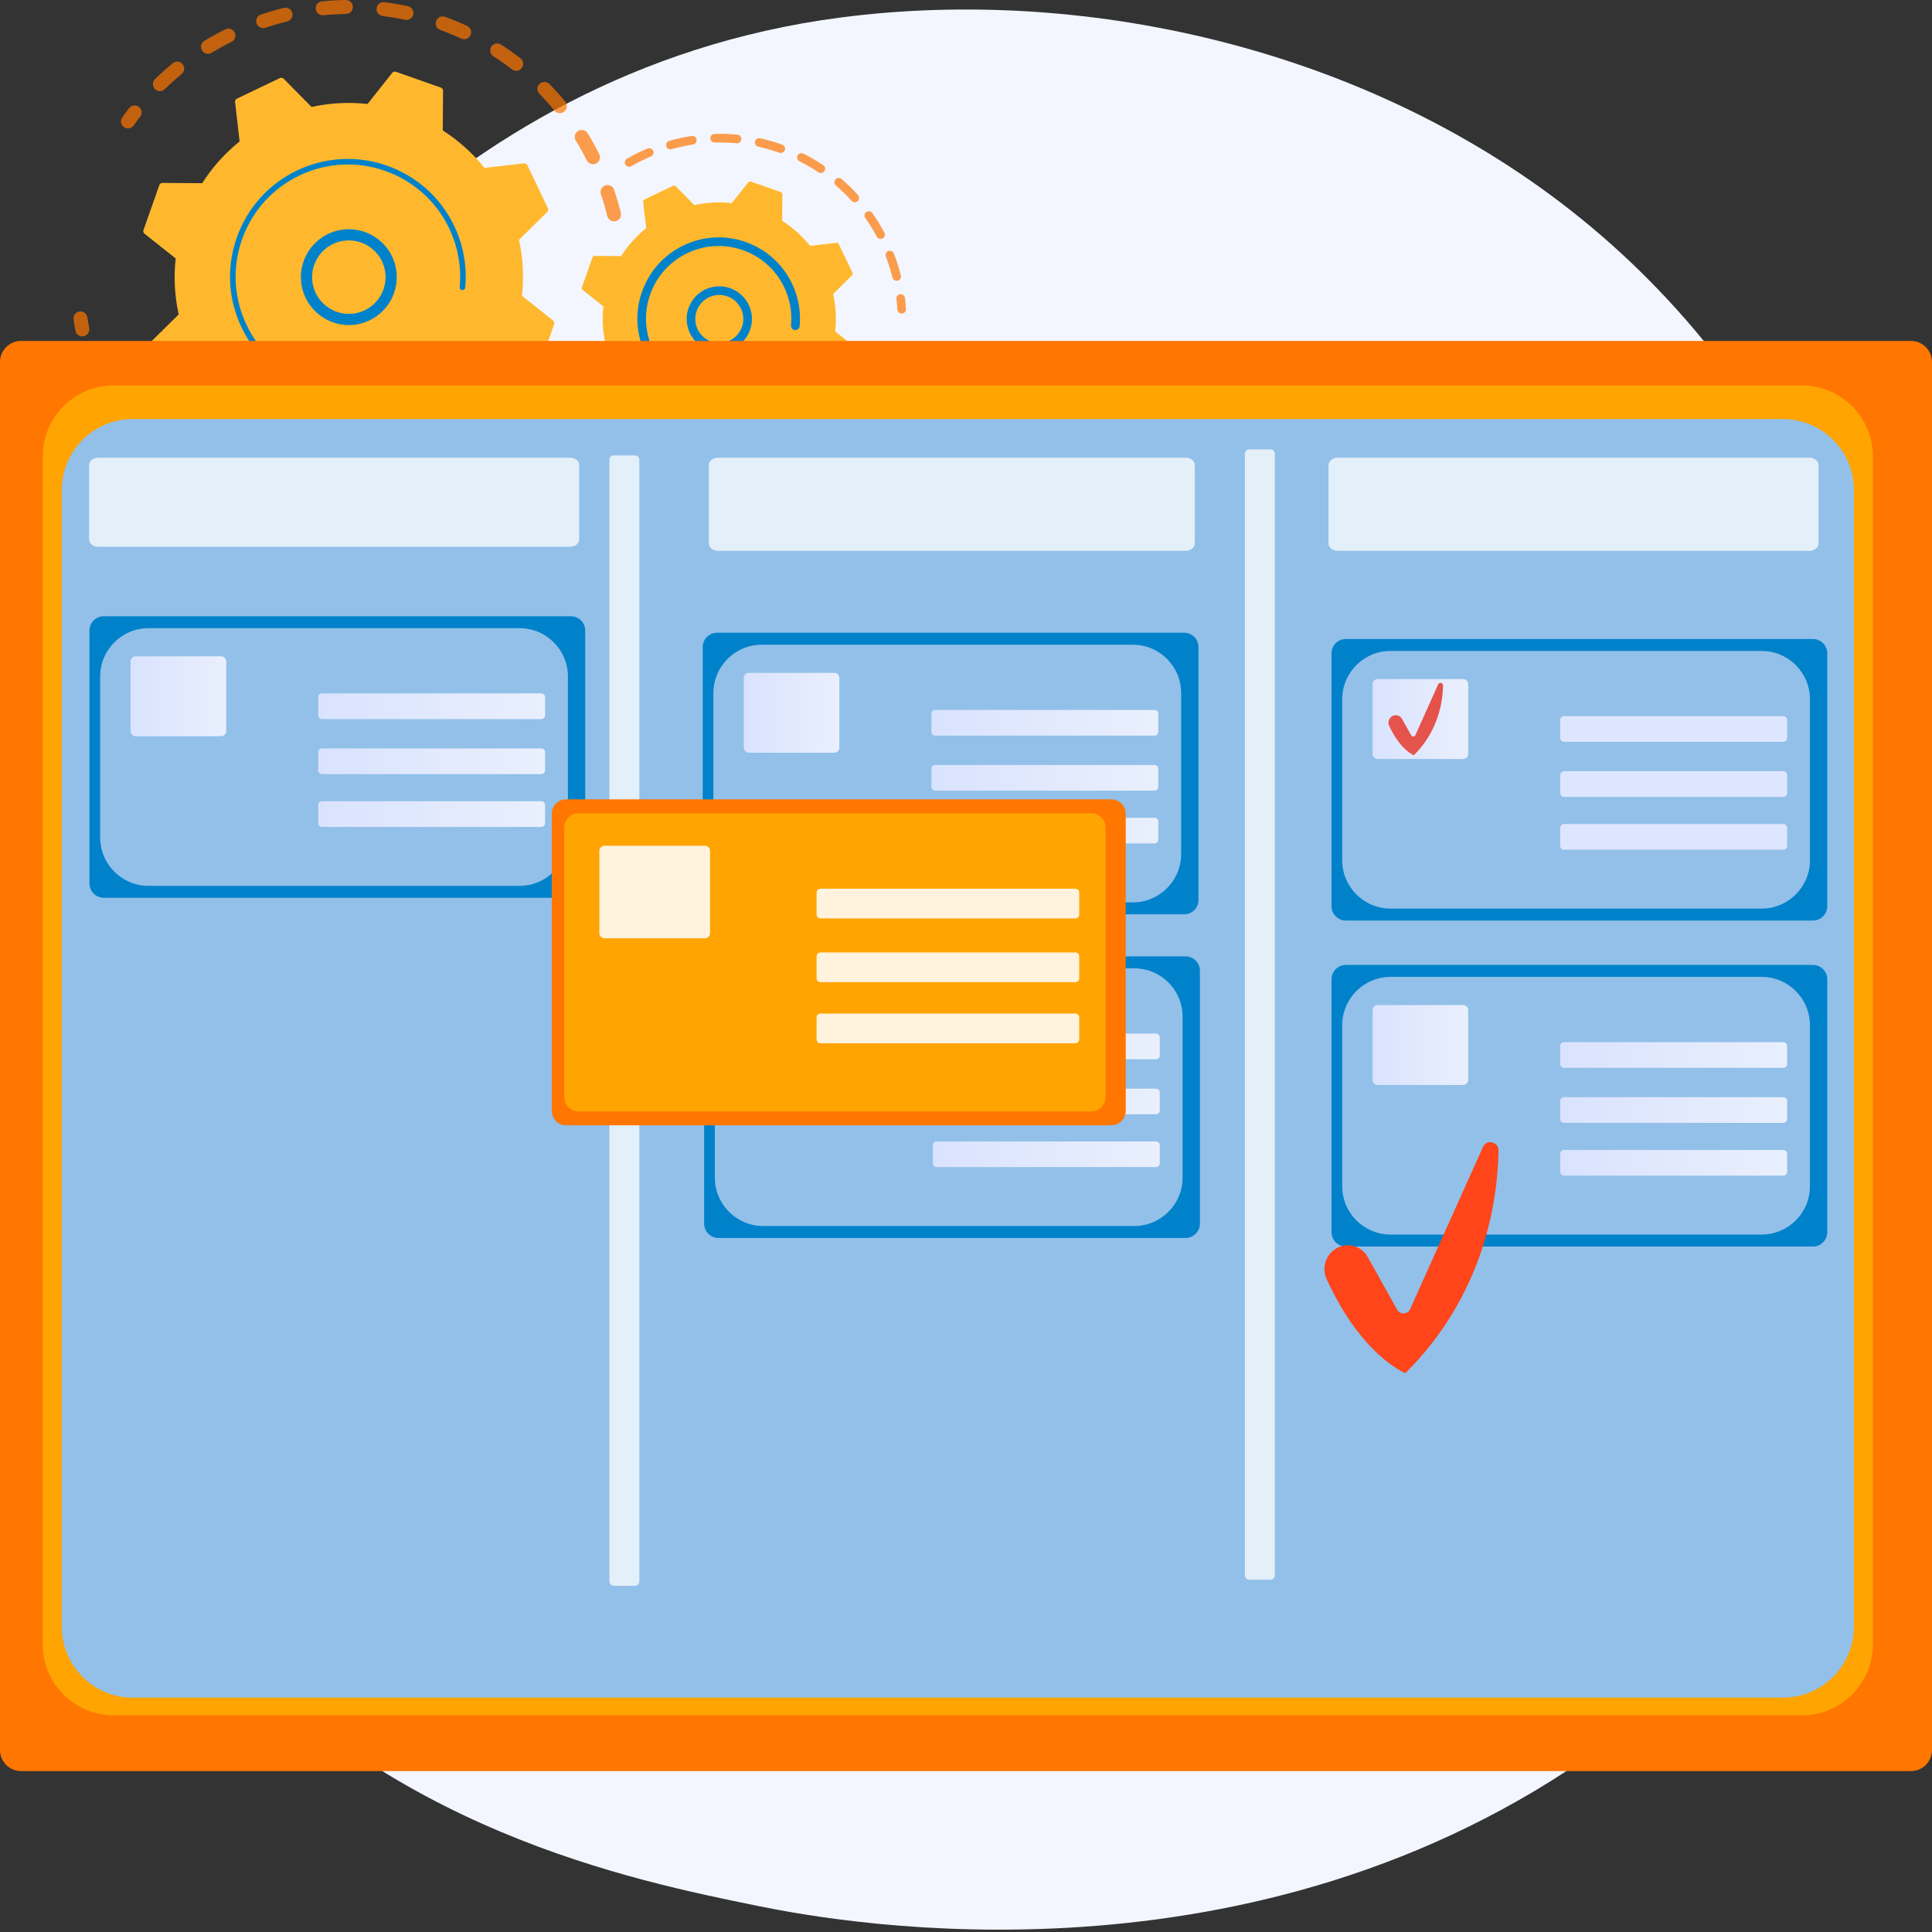 <svg width="477" height="477" viewBox="0 0 477 477" fill="none" xmlns="http://www.w3.org/2000/svg">
<rect x="0" y="0" width="477" height="477" fill="#333333" stroke="none"/>
<path d="M420.954 409.74C411.264 419.941 402.095 426.518 394.852 431.716C309.706 492.809 208.954 475.001 187.542 470.652C155.924 464.23 94.803 451.816 50.615 399.852C-16.238 321.234 -5.828 197.372 46.028 115.611C55.513 100.655 105.617 17.647 207.453 4.336C269.082 -3.721 340.924 12.527 392.949 56.115C502.154 147.608 494.381 332.439 420.954 409.741V409.74Z" fill="#F3F6FF"/>
<g opacity="0.7">
<path d="M152.016 54.598C151.091 54.826 150.156 54.26 149.928 53.334C149.485 51.538 148.958 49.732 148.361 47.969C148.059 47.078 148.528 46.111 149.41 45.792L149.442 45.781C150.344 45.475 151.324 45.958 151.629 46.861C152.258 48.716 152.812 50.617 153.28 52.508C153.493 53.372 153.012 54.247 152.192 54.541C152.136 54.562 152.078 54.581 152.018 54.594L152.016 54.598ZM144.866 39.592C144.034 37.928 143.124 36.285 142.159 34.705C141.663 33.893 141.919 32.831 142.732 32.333C143.55 31.837 144.607 32.093 145.103 32.906C146.119 34.568 147.078 36.298 147.952 38.048C148.378 38.9 148.032 39.937 147.18 40.363C147.118 40.394 147.055 40.421 146.992 40.443C146.181 40.734 145.262 40.382 144.866 39.59V39.592ZM136.902 27.311C135.724 25.879 134.469 24.479 133.173 23.153C132.507 22.471 132.52 21.38 133.201 20.713C133.882 20.049 134.974 20.06 135.64 20.741C137.006 22.139 138.327 23.611 139.566 25.12C140.171 25.857 140.064 26.943 139.329 27.548C139.172 27.677 139 27.773 138.82 27.838C138.153 28.078 137.377 27.889 136.902 27.309V27.311ZM126.39 17.12C124.92 15.984 123.384 14.902 121.824 13.898C121.023 13.383 120.791 12.314 121.308 11.514C121.824 10.713 122.892 10.483 123.693 10.998C125.335 12.055 126.952 13.195 128.5 14.39C129.254 14.972 129.394 16.056 128.812 16.809C128.604 17.079 128.332 17.27 128.033 17.379C127.498 17.571 126.877 17.496 126.393 17.123L126.39 17.12ZM113.87 9.525C112.189 8.747 110.45 8.03 108.703 7.394C107.808 7.068 107.346 6.078 107.671 5.183C107.997 4.286 108.987 3.826 109.882 4.151C111.72 4.82 113.549 5.575 115.319 6.393C116.183 6.792 116.56 7.818 116.159 8.683C115.958 9.119 115.597 9.429 115.179 9.581C114.767 9.729 114.3 9.723 113.87 9.523V9.525ZM99.981 4.89C98.167 4.503 96.314 4.187 94.473 3.955C93.528 3.836 92.858 2.973 92.978 2.029C93.097 1.083 93.96 0.414 94.906 0.534C96.844 0.778 98.794 1.11 100.704 1.517C101.635 1.717 102.23 2.632 102.03 3.565C101.901 4.17 101.469 4.632 100.927 4.828C100.634 4.934 100.31 4.961 99.983 4.891L99.981 4.89ZM38.242 21.97C37.577 21.288 37.591 20.195 38.275 19.53C39.672 18.168 41.149 16.849 42.663 15.609C43.399 15.006 44.487 15.113 45.09 15.851C45.694 16.588 45.585 17.675 44.848 18.279C43.411 19.455 42.01 20.708 40.682 22.002C40.499 22.18 40.288 22.309 40.065 22.389C39.447 22.611 38.73 22.471 38.244 21.97H38.242ZM85.419 3.449C83.564 3.475 81.689 3.58 79.844 3.766C78.896 3.86 78.051 3.169 77.955 2.222C77.86 1.274 78.553 0.433 79.5 0.333C81.443 0.138 83.417 0.026 85.371 0C86.324 -0.013 87.106 0.749 87.12 1.702C87.13 2.457 86.653 3.106 85.98 3.348C85.804 3.411 85.615 3.447 85.419 3.449ZM49.884 12.455C49.39 11.642 49.647 10.58 50.462 10.086C52.129 9.071 53.863 8.117 55.612 7.246C56.465 6.818 57.501 7.169 57.926 8.021C58.35 8.874 58.002 9.91 57.15 10.335C55.486 11.163 53.839 12.07 52.255 13.035C52.155 13.096 52.049 13.146 51.942 13.185C51.187 13.458 50.319 13.171 49.884 12.457V12.455ZM70.902 5.299C69.102 5.739 67.297 6.262 65.537 6.853C64.634 7.159 63.657 6.673 63.352 5.769C63.052 4.878 63.521 3.913 64.402 3.596C64.414 3.592 64.426 3.587 64.436 3.584C66.289 2.96 68.19 2.409 70.084 1.945C71.01 1.72 71.944 2.286 72.169 3.212C72.38 4.076 71.9 4.947 71.08 5.242C71.022 5.263 70.962 5.282 70.902 5.297V5.299Z" fill="#FF7600"/>
<path d="M32.186 31.593C32.505 31.478 32.795 31.268 33.006 30.97C33.521 30.243 34.06 29.517 34.607 28.81C35.19 28.056 35.05 26.972 34.297 26.39C33.544 25.808 32.459 25.946 31.878 26.701C31.302 27.446 30.736 28.209 30.194 28.973C29.643 29.751 29.825 30.828 30.601 31.379C31.08 31.72 31.673 31.779 32.186 31.595V31.593Z" fill="#FF7600"/>
</g>
<g opacity="0.7">
<path d="M20.907 82.96C21.69 82.677 22.176 81.862 22.016 81.017C21.85 80.144 21.7 79.251 21.571 78.366C21.433 77.423 20.556 76.772 19.614 76.91C18.667 77.05 18.02 77.924 18.158 78.867C18.294 79.8 18.453 80.739 18.627 81.658C18.804 82.594 19.706 83.209 20.642 83.032C20.734 83.015 20.822 82.989 20.907 82.959V82.96Z" fill="#FF7600"/>
<path d="M106.418 134.825C105.508 135.105 104.543 134.592 104.263 133.68C103.985 132.769 104.497 131.806 105.409 131.527C107.143 130.996 108.881 130.383 110.596 129.699C111.476 129.345 112.485 129.778 112.838 130.662C113.191 131.547 112.76 132.551 111.875 132.904C111.132 133.201 110.387 133.484 109.64 133.753C108.575 134.137 107.49 134.498 106.418 134.825ZM118 128.187C117.531 127.358 117.823 126.305 118.652 125.836C120.244 124.934 121.814 123.957 123.319 122.929C124.103 122.391 125.179 122.594 125.716 123.381C126.253 124.167 126.05 125.241 125.264 125.778C123.679 126.861 122.025 127.89 120.351 128.838C120.264 128.888 120.176 128.929 120.084 128.961C119.308 129.24 118.42 128.929 117.999 128.187H118ZM97.261 136.953C95.368 137.258 93.433 137.487 91.513 137.631C90.563 137.703 89.735 136.99 89.663 136.041C89.592 135.091 90.304 134.265 91.254 134.191C93.076 134.055 94.912 133.838 96.713 133.547C97.654 133.395 98.538 134.034 98.69 134.975C98.825 135.807 98.339 136.597 97.573 136.871C97.475 136.907 97.369 136.934 97.261 136.951V136.953ZM130.212 119.835C129.572 119.129 129.625 118.038 130.331 117.399C131.685 116.172 133.001 114.873 134.244 113.538C134.893 112.84 135.984 112.801 136.681 113.451C137.379 114.1 137.418 115.191 136.768 115.889C135.459 117.295 134.073 118.664 132.648 119.955C132.476 120.11 132.281 120.226 132.075 120.301C131.437 120.531 130.696 120.369 130.212 119.835ZM82.12 137.689C80.205 137.57 78.269 137.367 76.364 137.088C75.421 136.95 74.77 136.073 74.908 135.131C75.046 134.188 75.924 133.537 76.867 133.675C78.676 133.941 80.515 134.133 82.333 134.246C83.284 134.305 84.007 135.124 83.947 136.075C83.903 136.784 83.437 137.366 82.81 137.592C82.595 137.669 82.362 137.705 82.118 137.689H82.12ZM67.184 135.088C65.338 134.553 63.491 133.932 61.7 133.245C60.81 132.904 60.365 131.907 60.706 131.017C61.047 130.125 62.044 129.682 62.934 130.023C64.637 130.676 66.391 131.264 68.145 131.774C69.061 132.04 69.586 132.996 69.322 133.912C69.162 134.462 68.751 134.873 68.248 135.054C67.917 135.173 67.547 135.192 67.184 135.086V135.088ZM53.169 129.293C51.483 128.368 49.816 127.36 48.217 126.3C47.422 125.773 47.206 124.702 47.732 123.91C48.259 123.115 49.33 122.899 50.122 123.425C51.643 124.433 53.225 125.389 54.829 126.269C55.665 126.728 55.97 127.776 55.511 128.611C55.302 128.995 54.966 129.268 54.584 129.404C54.134 129.566 53.621 129.542 53.169 129.293ZM40.753 120.58C39.309 119.308 37.904 117.96 36.574 116.572C35.915 115.883 35.939 114.792 36.627 114.133C37.314 113.475 38.407 113.498 39.067 114.186C40.328 115.503 41.663 116.784 43.036 117.992C43.75 118.621 43.82 119.712 43.189 120.427C42.99 120.652 42.746 120.814 42.481 120.909C41.909 121.115 41.244 121.011 40.755 120.58H40.753ZM30.55 109.346C29.425 107.791 28.352 106.166 27.36 104.519C26.869 103.703 27.132 102.642 27.948 102.151C28.761 101.662 29.823 101.923 30.316 102.74C31.259 104.305 32.278 105.847 33.346 107.325C33.905 108.098 33.731 109.175 32.959 109.734C32.824 109.831 32.681 109.906 32.532 109.961C31.828 110.215 31.012 109.985 30.55 109.347V109.346ZM23.069 96.159C22.51 94.86 21.983 93.529 21.504 92.201C21.33 91.72 21.163 91.239 21.001 90.757C20.698 89.853 21.167 88.863 22.087 88.573C22.991 88.269 23.968 88.755 24.271 89.659C24.424 90.117 24.585 90.576 24.748 91.033C25.203 92.296 25.703 93.561 26.235 94.797C26.612 95.671 26.208 96.686 25.333 97.063C25.301 97.076 25.267 97.09 25.234 97.102C24.384 97.409 23.429 97.003 23.067 96.161L23.069 96.159Z" fill="#FFB82E"/>
<path d="M141.89 109.179C142.212 109.063 142.503 108.849 142.715 108.548C143.252 107.784 143.782 106.993 144.292 106.2C144.807 105.399 144.575 104.332 143.773 103.817C142.972 103.302 141.905 103.534 141.39 104.335C140.906 105.089 140.401 105.839 139.892 106.565C139.344 107.344 139.532 108.42 140.311 108.967C140.788 109.303 141.378 109.363 141.888 109.179H141.89Z" fill="#FFB82E"/>
</g>
<path d="M136.827 80.042C136.941 79.718 136.837 79.356 136.567 79.141L128.881 73.043C129.377 68.488 129.15 63.821 128.137 59.214L135.117 52.325C135.362 52.083 135.425 51.713 135.277 51.403L130.192 40.789C130.043 40.479 129.714 40.296 129.372 40.335L119.63 41.457C116.676 37.782 113.181 34.679 109.32 32.212L109.385 22.399C109.386 22.055 109.17 21.748 108.846 21.634L97.744 17.723C97.42 17.609 97.059 17.713 96.844 17.982L90.746 25.669C86.191 25.173 81.523 25.398 76.917 26.412L70.028 19.433C69.786 19.188 69.416 19.123 69.106 19.273L58.49 24.358C58.179 24.506 57.999 24.835 58.038 25.178L59.16 34.921C55.484 37.875 52.382 41.37 49.915 45.232L40.102 45.167C39.758 45.165 39.451 45.38 39.337 45.706L35.426 56.807C35.312 57.131 35.416 57.492 35.685 57.706L43.372 63.803C42.876 68.359 43.102 73.026 44.115 77.633L37.136 84.522C36.89 84.764 36.825 85.134 36.975 85.444L42.061 96.06C42.209 96.37 42.538 96.552 42.881 96.512L52.624 95.39C55.578 99.065 59.073 102.168 62.934 104.635L62.869 114.448C62.868 114.792 63.083 115.099 63.408 115.213L74.51 119.122C74.834 119.236 75.195 119.132 75.41 118.863L81.508 111.176C86.063 111.672 90.731 111.446 95.337 110.433L102.226 117.412C102.468 117.656 102.838 117.721 103.148 117.573L113.762 112.487C114.073 112.339 114.255 112.01 114.214 111.667L113.092 101.926C116.768 98.972 119.871 95.477 122.338 91.615L132.15 91.68C132.495 91.682 132.802 91.465 132.916 91.141L136.825 80.04L136.827 80.042Z" fill="#FFB82E"/>
<path d="M88.472 80.021C82.077 81.314 75.824 77.164 74.53 70.769C73.903 67.672 74.522 64.516 76.269 61.882C78.017 59.25 80.685 57.453 83.782 56.828C90.177 55.535 96.43 59.685 97.724 66.079C98.9 71.896 95.571 77.597 90.146 79.552C89.607 79.747 89.05 79.904 88.472 80.019V80.021ZM78.569 63.41C77.229 65.428 76.755 67.849 77.236 70.224C78.226 75.125 83.022 78.308 87.925 77.317C92.829 76.327 96.009 71.531 95.018 66.628C94.028 61.727 89.232 58.544 84.329 59.535C83.885 59.625 83.453 59.746 83.034 59.898C81.215 60.554 79.658 61.77 78.569 63.411V63.41Z" fill="#0082CA"/>
<path d="M95.71 95.712C96.643 95.376 97.562 94.991 98.469 94.558C98.754 94.422 99.037 94.28 99.318 94.135C100.7 93.418 102.025 92.589 103.27 91.667C103.287 91.655 103.304 91.641 103.321 91.629C103.368 91.594 103.416 91.558 103.464 91.52C103.558 91.45 103.65 91.379 103.742 91.307C103.984 91.12 104.067 90.802 103.969 90.528C103.945 90.462 103.909 90.397 103.865 90.339C103.631 90.037 103.198 89.984 102.896 90.216C101.347 91.416 99.655 92.458 97.872 93.312C89.017 97.557 79.005 96.66 71.228 91.822C66.901 89.132 63.267 85.221 60.907 80.294C60.493 79.43 60.127 78.552 59.806 77.664C57.651 71.682 57.62 65.195 59.76 59.117C62.218 52.136 67.249 46.529 73.925 43.331C87.712 36.728 104.287 42.569 110.888 56.349C111.296 57.198 111.657 58.066 111.974 58.947C113.348 62.762 113.872 66.837 113.495 70.879C113.485 70.983 113.498 71.085 113.532 71.177C113.619 71.421 113.843 71.605 114.117 71.63C114.497 71.665 114.833 71.388 114.869 71.008C115.266 66.765 114.716 62.488 113.273 58.481C112.941 57.557 112.561 56.647 112.133 55.755C105.201 41.289 87.79 35.16 73.328 42.088C66.32 45.445 61.04 51.332 58.459 58.66C56.212 65.041 56.245 71.85 58.507 78.131C58.843 79.063 59.228 79.986 59.663 80.893C63.021 87.901 68.906 93.182 76.235 95.763C82.618 98.012 89.428 97.976 95.71 95.714V95.712Z" fill="#0082CA"/>
<g opacity="0.7">
<path d="M222.981 77.358C223.414 77.201 223.712 76.775 223.683 76.291C223.629 75.388 223.547 74.475 223.438 73.575C223.368 72.991 222.838 72.575 222.253 72.646C221.668 72.714 221.252 73.248 221.324 73.831C221.428 74.687 221.506 75.558 221.557 76.419C221.593 77.005 222.098 77.454 222.684 77.418C222.788 77.411 222.889 77.391 222.981 77.356V77.358Z" fill="#FF7600"/>
<path d="M221.634 69.29C221.063 69.431 220.485 69.085 220.344 68.512C219.984 67.072 219.548 65.633 219.043 64.235C218.937 63.94 218.826 63.645 218.714 63.352C218.504 62.803 218.777 62.186 219.326 61.976C219.853 61.797 220.492 62.039 220.703 62.59C220.821 62.898 220.937 63.205 221.048 63.514C221.575 64.978 222.033 66.487 222.41 67.999C222.543 68.534 222.246 69.075 221.738 69.259C221.704 69.271 221.67 69.281 221.634 69.291V69.29ZM216.469 58.428C215.623 56.838 214.672 55.287 213.64 53.817C213.303 53.335 213.419 52.671 213.901 52.334C214.38 51.998 215.047 52.112 215.386 52.595C216.467 54.136 217.464 55.762 218.351 57.429C218.627 57.95 218.429 58.594 217.911 58.872C217.865 58.896 217.817 58.916 217.771 58.933C217.28 59.11 216.723 58.904 216.47 58.43L216.469 58.428ZM210.263 49.589C209.056 48.258 207.752 46.988 206.388 45.813C205.943 45.429 205.892 44.756 206.276 44.311C206.661 43.864 207.331 43.813 207.778 44.199C209.208 45.429 210.575 46.763 211.842 48.159C212.237 48.595 212.205 49.269 211.769 49.664C211.661 49.76 211.542 49.831 211.414 49.877C211.02 50.019 210.562 49.92 210.263 49.591V49.589ZM202.075 42.545C200.575 41.548 199 40.636 197.396 39.833C196.869 39.568 196.656 38.929 196.918 38.402C197.181 37.877 197.82 37.663 198.347 37.925C200.031 38.767 201.681 39.724 203.255 40.769C203.744 41.094 203.877 41.756 203.552 42.247C203.42 42.444 203.234 42.584 203.026 42.657C202.72 42.768 202.367 42.738 202.075 42.543V42.545ZM192.416 37.714C190.72 37.112 188.97 36.609 187.216 36.218C186.642 36.091 186.28 35.521 186.408 34.947C186.536 34.372 187.104 34.009 187.68 34.139C189.518 34.546 191.352 35.075 193.128 35.704C193.682 35.901 193.972 36.51 193.776 37.064C193.665 37.378 193.422 37.606 193.134 37.71C192.91 37.79 192.658 37.797 192.416 37.712V37.714ZM181.877 35.373C180.087 35.203 178.27 35.141 176.476 35.192C175.888 35.209 175.397 34.746 175.38 34.157C175.363 33.569 175.825 33.08 176.415 33.061C178.297 33.007 180.203 33.072 182.08 33.251C182.664 33.307 183.094 33.827 183.038 34.413C182.997 34.838 182.714 35.179 182.337 35.315C182.194 35.366 182.037 35.388 181.875 35.373H181.877ZM171.089 35.681C169.318 35.954 167.54 36.341 165.804 36.834C165.238 36.994 164.648 36.665 164.488 36.099C164.328 35.533 164.658 34.954 165.223 34.783C167.042 34.268 168.907 33.862 170.765 33.576C171.346 33.487 171.89 33.886 171.981 34.468C172.059 34.979 171.759 35.462 171.29 35.632C171.227 35.654 171.161 35.673 171.091 35.683L171.089 35.681ZM154.397 40.639C154.104 40.129 154.28 39.478 154.789 39.185C156.201 38.373 157.682 37.625 159.188 36.962C159.416 36.859 159.645 36.762 159.873 36.665C160.407 36.423 161.041 36.691 161.268 37.235C161.496 37.777 161.24 38.401 160.698 38.629C160.483 38.719 160.269 38.812 160.05 38.909C158.61 39.543 157.198 40.255 155.852 41.029C155.797 41.062 155.739 41.087 155.681 41.108C155.204 41.28 154.658 41.091 154.397 40.636V40.639Z" fill="#FF7600"/>
</g>
<g opacity="0.3">
<path d="M192.733 122.576C190.979 123.183 189.17 123.688 187.361 124.077C186.787 124.199 186.219 123.834 186.096 123.258C185.972 122.682 186.343 122.121 186.914 121.993C188.64 121.623 190.363 121.141 192.037 120.561C192.593 120.369 193.2 120.664 193.393 121.219C193.584 121.772 193.294 122.373 192.747 122.569L192.733 122.575V122.576ZM196.465 119.947C196.207 119.419 196.427 118.781 196.957 118.524C198.55 117.75 200.11 116.87 201.596 115.912C202.089 115.597 202.75 115.735 203.069 116.231C203.388 116.725 203.246 117.384 202.752 117.704C201.194 118.708 199.559 119.63 197.89 120.44C197.854 120.457 197.82 120.473 197.784 120.485C197.28 120.667 196.707 120.442 196.466 119.947H196.465ZM181.844 124.915C179.993 125.081 178.118 125.133 176.268 125.074C175.68 125.055 175.218 124.562 175.238 123.974C175.257 123.386 175.748 122.927 176.338 122.943C178.102 123.001 179.892 122.95 181.659 122.793C182.245 122.74 182.762 123.173 182.814 123.759C182.859 124.252 182.559 124.697 182.115 124.856C182.032 124.886 181.942 124.907 181.848 124.914L181.844 124.915ZM205.747 114.259C205.371 113.807 205.43 113.135 205.882 112.758C207.241 111.625 208.543 110.396 209.752 109.105C210.154 108.677 210.829 108.655 211.257 109.056C211.687 109.458 211.709 110.133 211.307 110.563C210.038 111.916 208.673 113.205 207.248 114.395C207.149 114.477 207.04 114.538 206.925 114.579C206.516 114.726 206.041 114.613 205.746 114.26L205.747 114.259ZM170.716 124.552C168.885 124.267 167.05 123.867 165.265 123.364C164.699 123.204 164.37 122.616 164.529 122.05C164.689 121.484 165.277 121.153 165.843 121.313C167.546 121.794 169.294 122.176 171.041 122.447C171.623 122.537 172.021 123.081 171.931 123.664C171.87 124.063 171.594 124.375 171.239 124.503C171.077 124.561 170.898 124.581 170.716 124.554V124.552ZM159.998 121.53C158.284 120.814 156.598 119.987 154.989 119.071C154.477 118.781 154.298 118.132 154.588 117.619C154.878 117.107 155.529 116.927 156.041 117.218C157.577 118.089 159.184 118.879 160.819 119.562C161.361 119.789 161.619 120.413 161.39 120.957C161.271 121.243 161.039 121.451 160.768 121.548C160.526 121.635 160.252 121.635 159.996 121.53H159.998ZM150.311 116.026C148.818 114.92 147.379 113.711 146.037 112.438C145.611 112.032 145.592 111.359 145.998 110.931C146.402 110.505 147.077 110.488 147.503 110.892C148.783 112.107 150.156 113.26 151.579 114.313C152.052 114.664 152.152 115.331 151.801 115.803C151.671 115.979 151.497 116.103 151.307 116.171C150.983 116.287 150.608 116.246 150.311 116.026Z" fill="#FFB82E"/>
<path d="M214.399 106.597C214.592 106.527 214.767 106.401 214.899 106.222C215.436 105.486 215.954 104.729 216.438 103.975C216.755 103.481 216.612 102.821 216.117 102.502C215.623 102.187 214.963 102.328 214.645 102.823C214.183 103.542 213.688 104.263 213.175 104.967C212.829 105.443 212.933 106.11 213.409 106.456C213.705 106.672 214.077 106.713 214.399 106.597Z" fill="#FFB82E"/>
</g>
<path d="M211.516 86.52C211.593 86.303 211.523 86.061 211.342 85.918L206.199 81.837C206.532 78.789 206.38 75.666 205.701 72.583L210.372 67.974C210.536 67.812 210.579 67.564 210.48 67.356L207.077 60.254C206.978 60.046 206.757 59.925 206.528 59.951L200.009 60.703C198.033 58.243 195.694 56.168 193.11 54.516L193.152 47.951C193.152 47.721 193.009 47.514 192.793 47.438L185.363 44.821C185.147 44.744 184.905 44.814 184.761 44.995L180.68 50.138C177.632 49.806 174.509 49.957 171.427 50.636L166.817 45.965C166.655 45.801 166.408 45.758 166.2 45.857L159.096 49.26C158.888 49.359 158.767 49.581 158.792 49.809L159.544 56.328C157.084 58.304 155.009 60.643 153.358 63.227L146.791 63.185C146.561 63.185 146.354 63.328 146.278 63.544L143.661 70.974C143.584 71.191 143.654 71.433 143.835 71.576L148.978 75.657C148.645 78.705 148.797 81.828 149.476 84.911L144.805 89.52C144.641 89.682 144.598 89.93 144.697 90.138L148.1 97.241C148.199 97.449 148.419 97.57 148.649 97.545L155.168 96.793C157.144 99.253 159.485 101.328 162.067 102.98L162.025 109.545C162.025 109.775 162.168 109.981 162.384 110.058L169.814 112.675C170.03 112.752 170.272 112.682 170.416 112.501L174.497 107.358C177.545 107.69 180.668 107.538 183.75 106.86L188.36 111.531C188.522 111.695 188.769 111.737 188.977 111.638L196.08 108.236C196.288 108.137 196.409 107.917 196.383 107.687L195.631 101.168C198.091 99.192 200.166 96.851 201.818 94.268L208.385 94.311C208.615 94.311 208.821 94.168 208.898 93.951L211.515 86.522L211.516 86.52Z" fill="#FFB82E"/>
<path d="M179.189 86.646C177.078 87.074 174.928 86.653 173.135 85.461C171.341 84.271 170.119 82.454 169.693 80.343C168.811 75.988 171.635 71.736 175.995 70.846C180.351 69.966 184.611 72.793 185.491 77.149C185.917 79.259 185.498 81.409 184.308 83.202C183.34 84.66 181.959 85.741 180.341 86.324C179.969 86.458 179.584 86.566 179.19 86.646H179.189ZM171.78 79.922C172.093 81.475 172.993 82.812 174.313 83.688C175.632 84.563 177.214 84.873 178.766 84.559C180.317 84.244 181.655 83.346 182.53 82.026C183.406 80.708 183.715 79.124 183.401 77.573C182.753 74.37 179.62 72.29 176.417 72.936C176.127 72.996 175.847 73.074 175.578 73.171C172.859 74.152 171.191 77.009 171.78 79.922Z" fill="#0082CA"/>
<path d="M184.228 97.567C184.862 97.338 185.489 97.076 186.11 96.779C187.342 96.189 188.515 95.473 189.601 94.648C189.649 94.611 189.698 94.573 189.746 94.536C190.121 94.246 190.249 93.757 190.097 93.334C190.06 93.231 190.007 93.133 189.935 93.041C189.576 92.575 188.906 92.493 188.44 92.851C187.434 93.63 186.34 94.304 185.189 94.856C185.126 94.887 185.061 94.916 185 94.947C182.262 96.227 179.309 96.774 176.37 96.595C174.775 96.498 173.184 96.184 171.633 95.654C171.621 95.649 171.607 95.645 171.595 95.64C171.556 95.627 171.519 95.613 171.479 95.6C166.96 94.007 163.33 90.751 161.261 86.429C160.993 85.87 160.754 85.302 160.548 84.726C159.154 80.853 159.133 76.654 160.519 72.719C162.111 68.2 165.368 64.571 169.689 62.501C174.009 60.433 178.88 60.167 183.399 61.758C187.919 63.35 191.548 66.606 193.618 70.928C193.882 71.477 194.115 72.039 194.322 72.609C195.212 75.079 195.551 77.716 195.305 80.333C195.29 80.495 195.312 80.65 195.363 80.793C195.498 81.168 195.842 81.453 196.267 81.494C196.853 81.547 197.372 81.119 197.428 80.532C197.702 77.605 197.322 74.654 196.328 71.891C196.098 71.253 195.836 70.624 195.542 70.011C193.226 65.176 189.165 61.533 184.108 59.751C179.052 57.971 173.605 58.261 168.77 60.581C163.936 62.898 160.292 66.957 158.511 72.015C156.96 76.417 156.983 81.116 158.543 85.449C158.775 86.092 159.041 86.73 159.339 87.353C163.825 96.714 174.667 101.016 184.229 97.57L184.228 97.567Z" fill="#0082CA"/>
<path d="M471.799 84.176H5.201C2.329 84.176 0 86.504 0 89.377V432.072C0 434.945 2.329 437.273 5.201 437.273H471.799C474.671 437.273 477 434.945 477 432.072V89.377C477 86.504 474.671 84.176 471.799 84.176Z" fill="#FF7600"/>
<path d="M444.877 95.155H28.076C18.391 95.155 10.539 103.006 10.539 112.692V405.974C10.539 415.659 18.391 423.511 28.076 423.511H444.877C454.562 423.511 462.414 415.659 462.414 405.974V112.692C462.414 103.006 454.562 95.155 444.877 95.155Z" fill="#FFA400"/>
<path d="M440.18 103.462H32.792C23.106 103.462 15.254 111.314 15.254 120.999V401.604C15.254 411.289 23.106 419.141 32.792 419.141H440.18C449.865 419.141 457.717 411.289 457.717 401.604V120.999C457.717 111.314 449.865 103.462 440.18 103.462Z" fill="#92C0E9"/>
<path opacity="0.74" d="M156.762 112.443H151.556C150.95 112.443 150.458 112.934 150.458 113.541V390.433C150.458 391.039 150.95 391.531 151.556 391.531H156.762C157.369 391.531 157.86 391.039 157.86 390.433V113.541C157.86 112.934 157.369 112.443 156.762 112.443Z" fill="white"/>
<path opacity="0.74" d="M313.663 110.938H308.456C307.85 110.938 307.358 111.429 307.358 112.035V388.927C307.358 389.534 307.85 390.025 308.456 390.025H313.663C314.269 390.025 314.761 389.534 314.761 388.927V112.035C314.761 111.429 314.269 110.938 313.663 110.938Z" fill="white"/>
<path d="M447.601 157.76H332.284C330.327 157.76 328.741 159.346 328.741 161.302V223.739C328.741 225.695 330.327 227.281 332.284 227.281H447.601C449.557 227.281 451.143 225.695 451.143 223.739V161.302C451.143 159.346 449.557 157.76 447.601 157.76Z" fill="#0082CA"/>
<path d="M343.324 160.712H434.928C441.517 160.712 446.868 166.062 446.868 172.653V212.39C446.868 218.979 441.518 224.33 434.928 224.33H343.324C336.735 224.33 331.384 218.98 331.384 212.39V172.653C331.384 166.064 336.733 160.712 343.324 160.712Z" fill="#92C0E9"/>
<path d="M440.289 176.817H386.155C385.635 176.817 385.214 177.239 385.214 177.758V182.218C385.214 182.738 385.635 183.159 386.155 183.159H440.289C440.808 183.159 441.23 182.738 441.23 182.218V177.758C441.23 177.239 440.808 176.817 440.289 176.817Z" fill="#DEE6FF"/>
<path d="M440.289 190.406H386.155C385.635 190.406 385.214 190.828 385.214 191.347V195.807C385.214 196.327 385.635 196.748 386.155 196.748H440.289C440.808 196.748 441.23 196.327 441.23 195.807V191.347C441.23 190.828 440.808 190.406 440.289 190.406Z" fill="#DEE6FF"/>
<path d="M440.289 203.441H386.155C385.635 203.441 385.214 203.863 385.214 204.382V208.842C385.214 209.362 385.635 209.783 386.155 209.783H440.289C440.808 209.783 441.23 209.362 441.23 208.842V204.382C441.23 203.863 440.808 203.441 440.289 203.441Z" fill="#DEE6FF"/>
<path d="M361.24 167.658H340.134C339.444 167.658 338.885 168.217 338.885 168.907V186.138C338.885 186.828 339.444 187.387 340.134 187.387H361.24C361.93 187.387 362.489 186.828 362.489 186.138V168.907C362.489 168.217 361.93 167.658 361.24 167.658Z" fill="url(#paint0_linear_431_4897)"/>
<path d="M343.713 176.824C344.569 176.323 345.668 176.621 346.152 177.487L348.425 181.56C348.652 181.968 349.246 181.942 349.439 181.516L355.075 168.969C355.356 168.343 356.289 168.554 356.279 169.24C356.221 173.077 355.203 180.374 349.071 186.48C349.071 186.48 345.692 185.166 342.969 179.191C342.576 178.328 342.896 177.303 343.714 176.823L343.713 176.824Z" fill="url(#paint1_linear_431_4897)"/>
<path d="M292.354 156.22H177.037C175.081 156.22 173.495 157.806 173.495 159.763V222.199C173.495 224.155 175.081 225.742 177.037 225.742H292.354C294.311 225.742 295.897 224.155 295.897 222.199V159.763C295.897 157.806 294.311 156.22 292.354 156.22Z" fill="#0082CA"/>
<path d="M188.078 159.173H279.681C286.27 159.173 291.621 164.522 291.621 171.113V210.85C291.621 217.439 286.272 222.79 279.681 222.79H188.078C181.489 222.79 176.137 217.441 176.137 210.85V171.113C176.137 164.524 181.487 159.173 188.078 159.173Z" fill="#92C0E9"/>
<path d="M285.041 175.278H230.907C230.387 175.278 229.966 175.7 229.966 176.219V180.679C229.966 181.199 230.387 181.62 230.907 181.62H285.041C285.56 181.62 285.982 181.199 285.982 180.679V176.219C285.982 175.7 285.56 175.278 285.041 175.278Z" fill="url(#paint2_linear_431_4897)"/>
<path d="M285.041 188.867H230.907C230.387 188.867 229.966 189.289 229.966 189.808V194.268C229.966 194.788 230.387 195.209 230.907 195.209H285.041C285.56 195.209 285.982 194.788 285.982 194.268V189.808C285.982 189.289 285.56 188.867 285.041 188.867Z" fill="url(#paint3_linear_431_4897)"/>
<path d="M285.041 201.902H230.907C230.387 201.902 229.966 202.323 229.966 202.843V207.303C229.966 207.822 230.387 208.244 230.907 208.244H285.041C285.56 208.244 285.982 207.822 285.982 207.303V202.843C285.982 202.323 285.56 201.902 285.041 201.902Z" fill="url(#paint4_linear_431_4897)"/>
<path d="M205.993 166.118H184.888C184.198 166.118 183.638 166.678 183.638 167.368V184.598C183.638 185.288 184.198 185.848 184.888 185.848H205.993C206.683 185.848 207.243 185.288 207.243 184.598V167.368C207.243 166.678 206.683 166.118 205.993 166.118Z" fill="url(#paint5_linear_431_4897)"/>
<path d="M292.711 236.125H177.394C175.437 236.125 173.851 237.712 173.851 239.668V302.104C173.851 304.061 175.437 305.647 177.394 305.647H292.711C294.667 305.647 296.253 304.061 296.253 302.104V239.668C296.253 237.712 294.667 236.125 292.711 236.125Z" fill="#0082CA"/>
<path d="M188.432 239.078H280.035C286.624 239.078 291.976 244.428 291.976 251.018V290.755C291.976 297.344 286.626 302.696 280.035 302.696H188.432C181.843 302.696 176.492 297.346 176.492 290.755V251.018C176.492 244.429 181.841 239.078 188.432 239.078Z" fill="#92C0E9"/>
<path d="M285.397 255.183H231.263C230.744 255.183 230.322 255.604 230.322 256.124V260.584C230.322 261.104 230.744 261.525 231.263 261.525H285.397C285.917 261.525 286.338 261.104 286.338 260.584V256.124C286.338 255.604 285.917 255.183 285.397 255.183Z" fill="url(#paint6_linear_431_4897)"/>
<path d="M285.397 268.772H231.263C230.744 268.772 230.322 269.193 230.322 269.713V274.173C230.322 274.692 230.744 275.114 231.263 275.114H285.397C285.917 275.114 286.338 274.692 286.338 274.173V269.713C286.338 269.193 285.917 268.772 285.397 268.772Z" fill="url(#paint7_linear_431_4897)"/>
<path d="M285.397 281.807H231.263C230.744 281.807 230.322 282.228 230.322 282.748V287.208C230.322 287.728 230.744 288.149 231.263 288.149H285.397C285.917 288.149 286.338 287.728 286.338 287.208V282.748C286.338 282.228 285.917 281.807 285.397 281.807Z" fill="url(#paint8_linear_431_4897)"/>
<path d="M206.35 246.023H185.244C184.554 246.023 183.995 246.583 183.995 247.273V264.503C183.995 265.193 184.554 265.753 185.244 265.753H206.35C207.04 265.753 207.599 265.193 207.599 264.503V247.273C207.599 246.583 207.04 246.023 206.35 246.023Z" fill="white"/>
<path d="M140.949 152.141H25.632C23.675 152.141 22.089 153.727 22.089 155.683V218.119C22.089 220.076 23.675 221.662 25.632 221.662H140.949C142.905 221.662 144.492 220.076 144.492 218.119V155.683C144.492 153.727 142.905 152.141 140.949 152.141Z" fill="#0082CA"/>
<path d="M36.67 155.093H128.274C134.863 155.093 140.214 160.443 140.214 167.034V206.771C140.214 213.36 134.864 218.711 128.274 218.711H36.67C30.081 218.711 24.73 213.361 24.73 206.771V167.034C24.73 160.445 30.08 155.093 36.67 155.093Z" fill="#92C0E9"/>
<path d="M133.635 171.198H79.502C78.982 171.198 78.561 171.62 78.561 172.139V176.599C78.561 177.119 78.982 177.54 79.502 177.54H133.635C134.155 177.54 134.577 177.119 134.577 176.599V172.139C134.577 171.62 134.155 171.198 133.635 171.198Z" fill="url(#paint9_linear_431_4897)"/>
<path d="M133.635 184.787H79.502C78.982 184.787 78.561 185.208 78.561 185.728V190.188C78.561 190.708 78.982 191.129 79.502 191.129H133.635C134.155 191.129 134.577 190.708 134.577 190.188V185.728C134.577 185.208 134.155 184.787 133.635 184.787Z" fill="url(#paint10_linear_431_4897)"/>
<path d="M133.635 197.824H79.502C78.982 197.824 78.561 198.245 78.561 198.765V203.224C78.561 203.744 78.982 204.166 79.502 204.166H133.635C134.155 204.166 134.577 203.744 134.577 203.224V198.765C134.577 198.245 134.155 197.824 133.635 197.824Z" fill="url(#paint11_linear_431_4897)"/>
<path d="M54.588 162.039H33.483C32.792 162.039 32.233 162.598 32.233 163.288V180.518C32.233 181.209 32.792 181.768 33.483 181.768H54.588C55.278 181.768 55.837 181.209 55.837 180.518V163.288C55.837 162.598 55.278 162.039 54.588 162.039Z" fill="url(#paint12_linear_431_4897)"/>
<path d="M447.601 238.239H332.284C330.327 238.239 328.741 239.825 328.741 241.782V304.218C328.741 306.175 330.327 307.761 332.284 307.761H447.601C449.557 307.761 451.143 306.175 451.143 304.218V241.782C451.143 239.825 449.557 238.239 447.601 238.239Z" fill="#0082CA"/>
<path d="M434.926 241.19H343.324C336.73 241.19 331.384 246.536 331.384 253.131V292.866C331.384 299.46 336.73 304.806 343.324 304.806H434.926C441.52 304.806 446.866 299.46 446.866 292.866V253.131C446.866 246.536 441.52 241.19 434.926 241.19Z" fill="#92C0E9"/>
<path d="M440.289 257.297H386.155C385.635 257.297 385.214 257.718 385.214 258.238V262.698C385.214 263.217 385.635 263.639 386.155 263.639H440.289C440.808 263.639 441.23 263.217 441.23 262.698V258.238C441.23 257.718 440.808 257.297 440.289 257.297Z" fill="url(#paint13_linear_431_4897)"/>
<path d="M440.289 270.886H386.155C385.635 270.886 385.214 271.307 385.214 271.827V276.287C385.214 276.806 385.635 277.228 386.155 277.228H440.289C440.808 277.228 441.23 276.806 441.23 276.287V271.827C441.23 271.307 440.808 270.886 440.289 270.886Z" fill="url(#paint14_linear_431_4897)"/>
<path d="M440.289 283.921H386.155C385.635 283.921 385.214 284.342 385.214 284.862V289.322C385.214 289.841 385.635 290.263 386.155 290.263H440.289C440.808 290.263 441.23 289.841 441.23 289.322V284.862C441.23 284.342 440.808 283.921 440.289 283.921Z" fill="url(#paint15_linear_431_4897)"/>
<path d="M361.24 248.136H340.134C339.444 248.136 338.885 248.695 338.885 249.385V266.616C338.885 267.306 339.444 267.865 340.134 267.865H361.24C361.93 267.865 362.489 267.306 362.489 266.616V249.385C362.489 248.695 361.93 248.136 361.24 248.136Z" fill="url(#paint16_linear_431_4897)"/>
<path opacity="0.74" d="M140.755 113H24.245C23.005 113 22 113.802 22 114.792V133.208C22 134.198 23.005 135 24.245 135H140.755C141.995 135 143 134.198 143 133.208V114.792C143 113.802 141.995 113 140.755 113Z" fill="white"/>
<path opacity="0.74" d="M292.774 113H177.226C175.997 113 175 113.839 175 114.873V134.127C175 135.161 175.997 136 177.226 136H292.774C294.003 136 295 135.161 295 134.127V114.873C295 113.839 294.003 113 292.774 113Z" fill="white"/>
<path opacity="0.74" d="M446.755 113H330.245C329.005 113 328 113.839 328 114.873V134.127C328 135.161 329.005 136 330.245 136H446.755C447.995 136 449 135.161 449 134.127V114.873C449 113.839 447.995 113 446.755 113Z" fill="white"/>
<path d="M274.392 197.355H139.782C137.826 197.355 136.24 198.941 136.24 200.898V274.292C136.24 276.249 137.826 277.835 139.782 277.835H274.392C276.349 277.835 277.935 276.249 277.935 274.292V200.898C277.935 198.941 276.349 197.355 274.392 197.355Z" fill="#FF7600"/>
<path d="M269.44 200.773H142.841C140.884 200.773 139.298 202.359 139.298 204.316V270.874C139.298 272.83 140.884 274.416 142.841 274.416H269.44C271.397 274.416 272.983 272.83 272.983 270.874V204.316C272.983 202.359 271.397 200.773 269.44 200.773Z" fill="#FFA400"/>
<path d="M265.516 219.417H202.553C202.033 219.417 201.612 219.838 201.612 220.358V225.816C201.612 226.336 202.033 226.757 202.553 226.757H265.516C266.036 226.757 266.457 226.336 266.457 225.816V220.358C266.457 219.838 266.036 219.417 265.516 219.417Z" fill="#FFF3DD"/>
<path d="M265.516 235.148H202.553C202.033 235.148 201.612 235.57 201.612 236.089V241.548C201.612 242.068 202.033 242.489 202.553 242.489H265.516C266.036 242.489 266.457 242.068 266.457 241.548V236.089C266.457 235.57 266.036 235.148 265.516 235.148Z" fill="#FFF3DD"/>
<path d="M265.516 250.237H202.553C202.033 250.237 201.612 250.659 201.612 251.178V256.637C201.612 257.157 202.033 257.578 202.553 257.578H265.516C266.036 257.578 266.457 257.157 266.457 256.637V251.178C266.457 250.659 266.036 250.237 265.516 250.237Z" fill="#FFF3DD"/>
<path d="M174.057 208.813H149.232C148.542 208.813 147.982 209.372 147.982 210.063V230.402C147.982 231.093 148.542 231.652 149.232 231.652H174.057C174.747 231.652 175.307 231.093 175.307 230.402V210.063C175.307 209.372 174.747 208.813 174.057 208.813Z" fill="#FFF3DD"/>
<path d="M329.91 308.232C332.637 306.631 336.146 307.585 337.687 310.347L344.932 323.334C345.657 324.635 347.554 324.551 348.164 323.194L366.135 283.188C367.031 281.192 370.003 281.867 369.97 284.054C369.786 296.291 366.54 319.553 346.986 339.023C346.986 339.023 336.211 334.835 327.533 315.78C326.28 313.029 327.301 309.762 329.91 308.232Z" fill="#FF4519"/>
<defs>
<linearGradient id="paint0_linear_431_4897" x1="338.885" y1="177.522" x2="362.489" y2="177.522" gradientUnits="userSpaceOnUse">
<stop stop-color="#DAE3FE"/>
<stop offset="1" stop-color="#E9EFFD"/>
</linearGradient>
<linearGradient id="paint1_linear_431_4897" x1="377.539" y1="129.054" x2="318.712" y2="229.46" gradientUnits="userSpaceOnUse">
<stop stop-color="#E1473D"/>
<stop offset="1" stop-color="#E9605A"/>
</linearGradient>
<linearGradient id="paint2_linear_431_4897" x1="229.966" y1="178.449" x2="285.984" y2="178.449" gradientUnits="userSpaceOnUse">
<stop stop-color="#DAE3FE"/>
<stop offset="1" stop-color="#E9EFFD"/>
</linearGradient>
<linearGradient id="paint3_linear_431_4897" x1="229.966" y1="192.038" x2="285.984" y2="192.038" gradientUnits="userSpaceOnUse">
<stop stop-color="#DAE3FE"/>
<stop offset="1" stop-color="#E9EFFD"/>
</linearGradient>
<linearGradient id="paint4_linear_431_4897" x1="229.966" y1="205.073" x2="285.984" y2="205.073" gradientUnits="userSpaceOnUse">
<stop stop-color="#DAE3FE"/>
<stop offset="1" stop-color="#E9EFFD"/>
</linearGradient>
<linearGradient id="paint5_linear_431_4897" x1="183.638" y1="175.982" x2="207.243" y2="175.982" gradientUnits="userSpaceOnUse">
<stop stop-color="#DAE3FE"/>
<stop offset="1" stop-color="#E9EFFD"/>
</linearGradient>
<linearGradient id="paint6_linear_431_4897" x1="230.322" y1="258.354" x2="286.338" y2="258.354" gradientUnits="userSpaceOnUse">
<stop stop-color="#DAE3FE"/>
<stop offset="1" stop-color="#E9EFFD"/>
</linearGradient>
<linearGradient id="paint7_linear_431_4897" x1="230.322" y1="271.943" x2="286.338" y2="271.943" gradientUnits="userSpaceOnUse">
<stop stop-color="#DAE3FE"/>
<stop offset="1" stop-color="#E9EFFD"/>
</linearGradient>
<linearGradient id="paint8_linear_431_4897" x1="230.322" y1="284.978" x2="286.338" y2="284.978" gradientUnits="userSpaceOnUse">
<stop stop-color="#DAE3FE"/>
<stop offset="1" stop-color="#E9EFFD"/>
</linearGradient>
<linearGradient id="paint9_linear_431_4897" x1="78.561" y1="174.369" x2="134.577" y2="174.369" gradientUnits="userSpaceOnUse">
<stop stop-color="#DAE3FE"/>
<stop offset="1" stop-color="#E9EFFD"/>
</linearGradient>
<linearGradient id="paint10_linear_431_4897" x1="78.561" y1="187.958" x2="134.577" y2="187.958" gradientUnits="userSpaceOnUse">
<stop stop-color="#DAE3FE"/>
<stop offset="1" stop-color="#E9EFFD"/>
</linearGradient>
<linearGradient id="paint11_linear_431_4897" x1="78.561" y1="200.995" x2="134.577" y2="200.995" gradientUnits="userSpaceOnUse">
<stop stop-color="#DAE3FE"/>
<stop offset="1" stop-color="#E9EFFD"/>
</linearGradient>
<linearGradient id="paint12_linear_431_4897" x1="32.233" y1="171.902" x2="55.837" y2="171.902" gradientUnits="userSpaceOnUse">
<stop stop-color="#DAE3FE"/>
<stop offset="1" stop-color="#E9EFFD"/>
</linearGradient>
<linearGradient id="paint13_linear_431_4897" x1="385.214" y1="260.466" x2="441.23" y2="260.466" gradientUnits="userSpaceOnUse">
<stop stop-color="#DAE3FE"/>
<stop offset="1" stop-color="#E9EFFD"/>
</linearGradient>
<linearGradient id="paint14_linear_431_4897" x1="385.214" y1="274.057" x2="441.23" y2="274.057" gradientUnits="userSpaceOnUse">
<stop stop-color="#DAE3FE"/>
<stop offset="1" stop-color="#E9EFFD"/>
</linearGradient>
<linearGradient id="paint15_linear_431_4897" x1="385.214" y1="287.092" x2="441.23" y2="287.092" gradientUnits="userSpaceOnUse">
<stop stop-color="#DAE3FE"/>
<stop offset="1" stop-color="#E9EFFD"/>
</linearGradient>
<linearGradient id="paint16_linear_431_4897" x1="338.885" y1="258.001" x2="362.489" y2="258.001" gradientUnits="userSpaceOnUse">
<stop stop-color="#DAE3FE"/>
<stop offset="1" stop-color="#E9EFFD"/>
</linearGradient>
</defs>
</svg>
